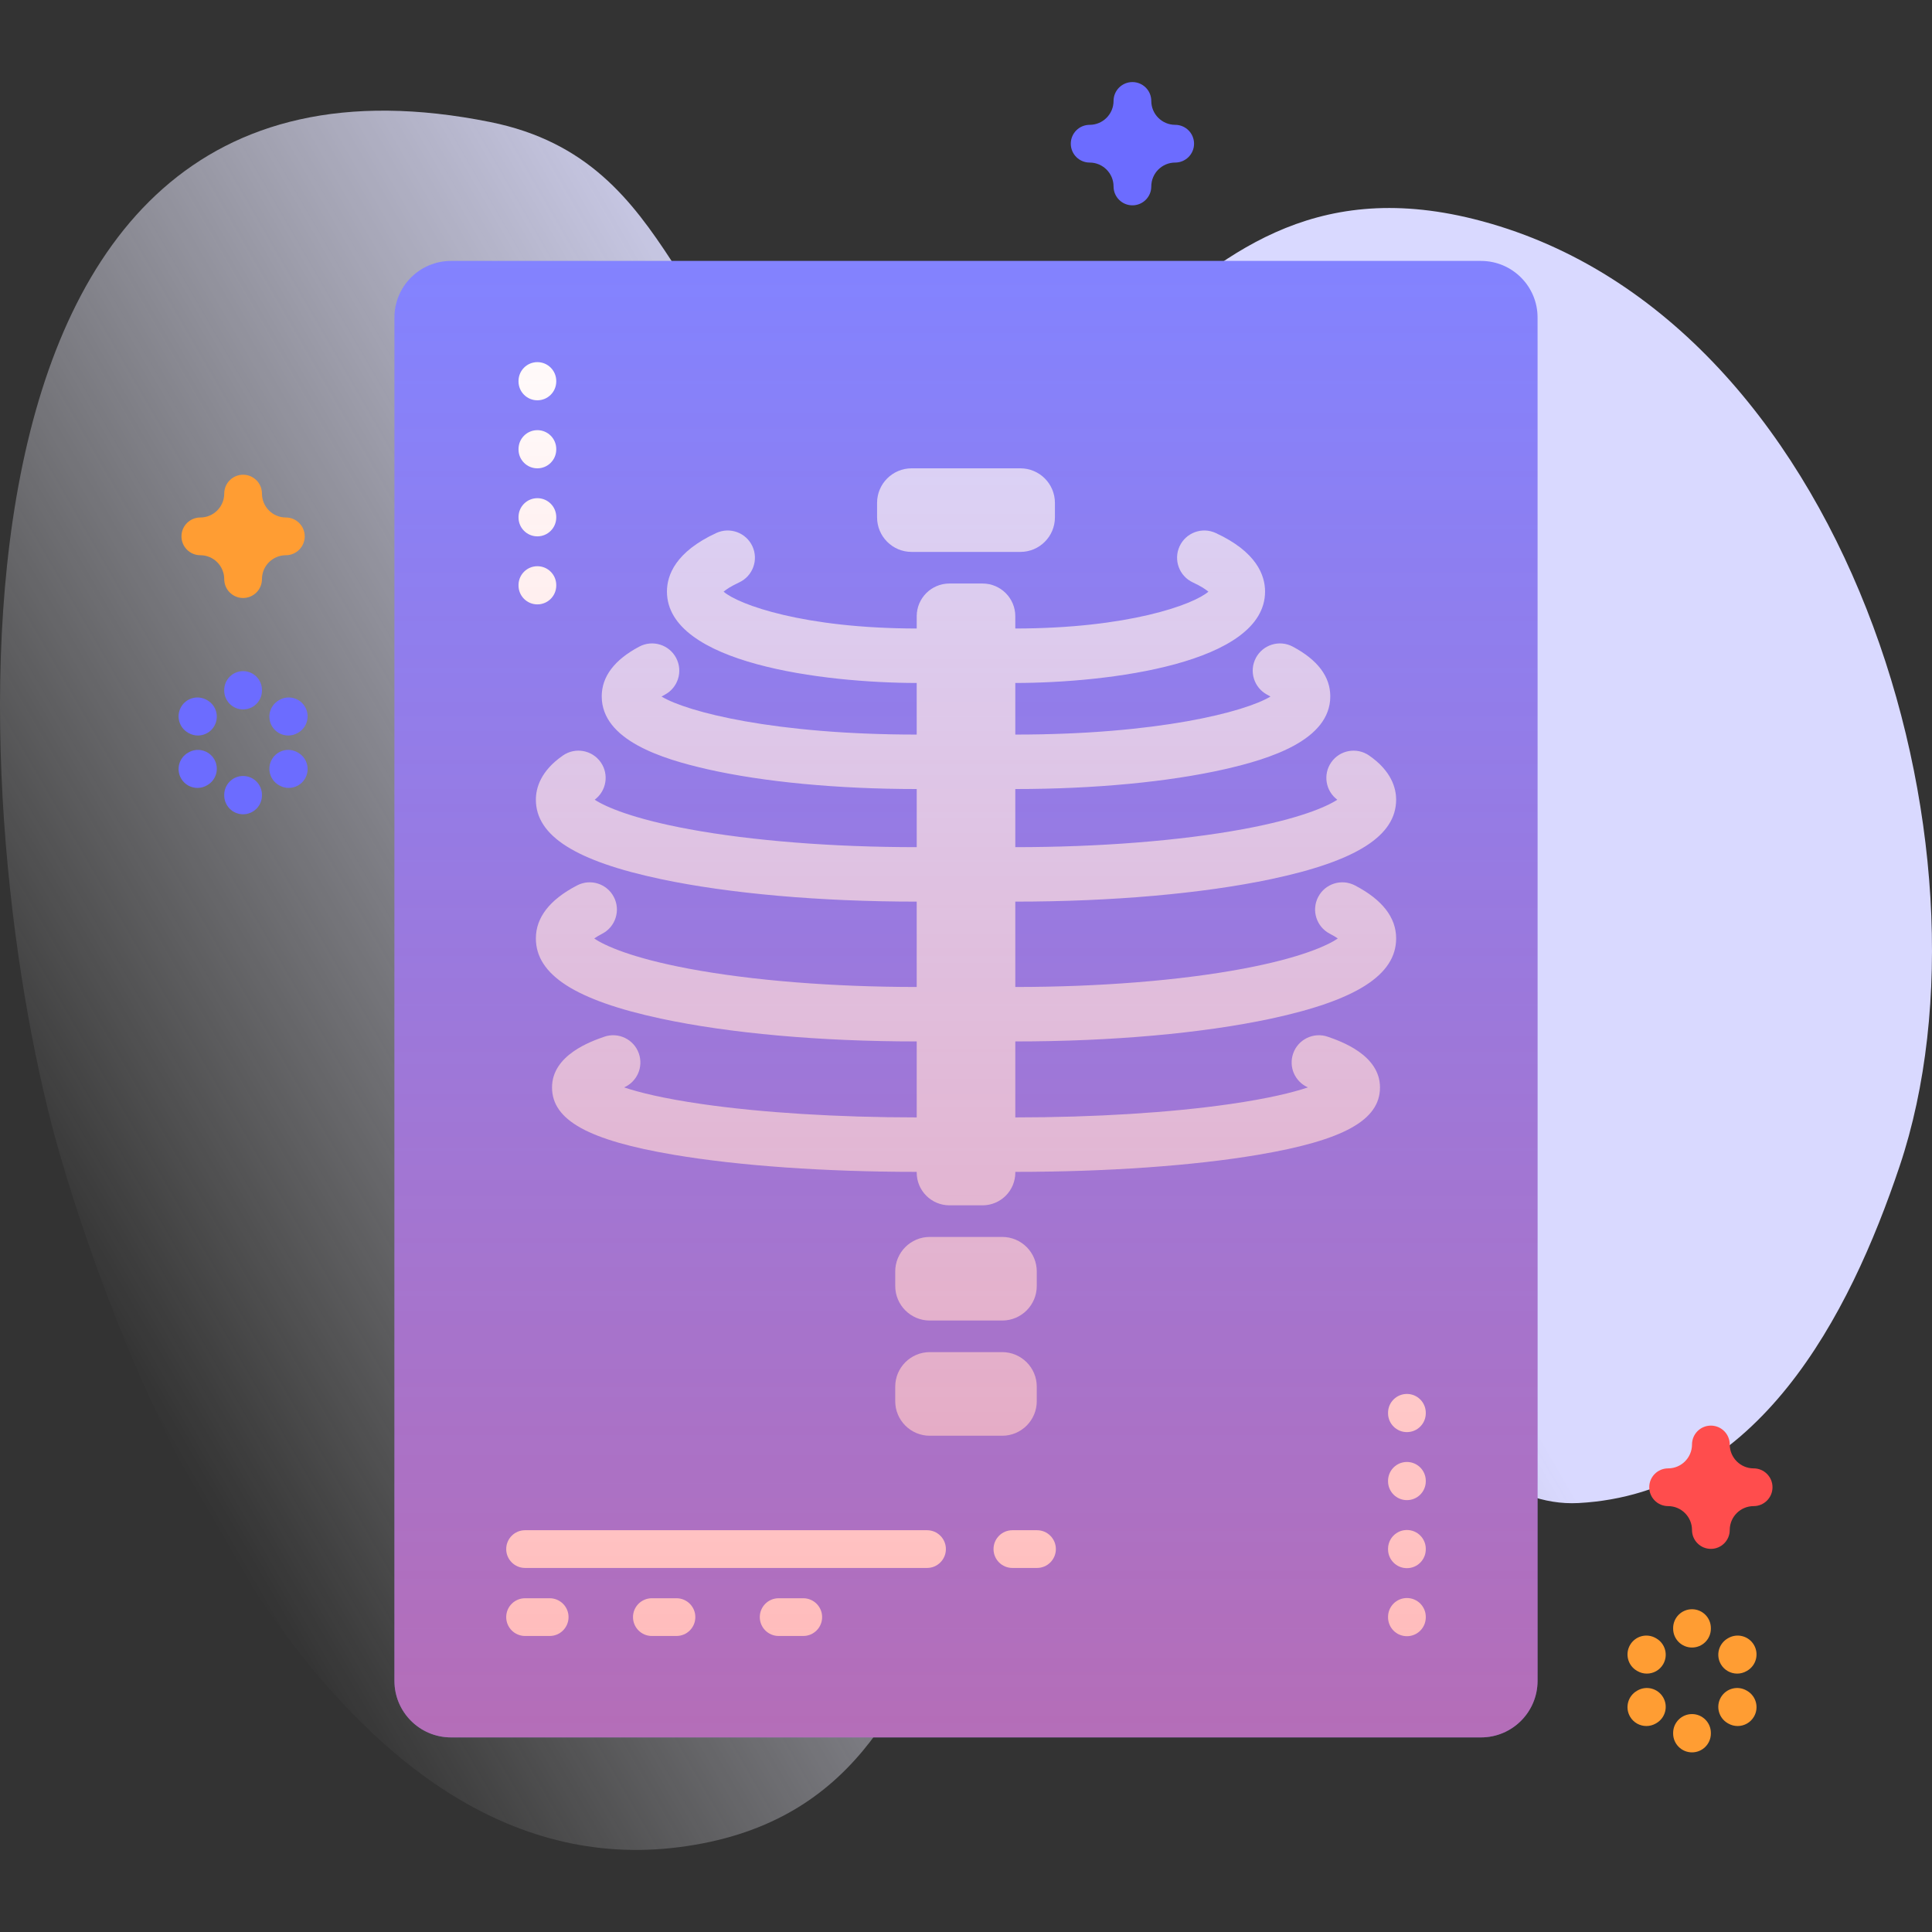<svg id="Capa_1" enable-background="new 0 0 512 512" height="512" viewBox="0 0 512 512" width="512" xmlns="http://www.w3.org/2000/svg" xmlns:xlink="http://www.w3.org/1999/xlink"><rect x="0" y="0" width="512" height="512" fill="#333333" stroke="none"/><linearGradient id="SVGID_1_" gradientUnits="userSpaceOnUse" x1="23.821" x2="459.531" y1="347.057" y2="95.5"><stop offset="0" stop-color="#fff" stop-opacity="0"/><stop offset=".253" stop-color="#eef" stop-opacity=".403"/><stop offset=".629" stop-color="#d9d9ff"/></linearGradient><linearGradient id="SVGID_2_" gradientUnits="userSpaceOnUse" x1="256" x2="256" y1="460.43" y2="69.147"><stop offset="0" stop-color="#ff4d4d" stop-opacity=".4"/><stop offset="1" stop-color="#ff4d4d" stop-opacity="0"/></linearGradient><g><g><path d="m16.074 306.669c18.727 64.003 72.707 194.564 163.922 182.845 91.486-11.755 55.758-129.725 139.508-145.894 36.867-7.118 61.857 56.689 98.806 54.704 47.588-2.557 71.81-49.663 85.108-89.264 28.197-83.968-14.029-226.352-112.858-251.012-86.245-21.519-96.332 83.855-171.322 53.248-42.149-17.203-37.938-68.576-89.272-78.942-155.299-31.359-138.811 189.15-113.892 274.315z" fill="url(#SVGID_1_)"/></g><g><g><g><path d="m392.471 460.43h-272.942c-8.284 0-15-6.716-15-15v-361.283c0-8.284 6.716-15 15-15h272.943c8.284 0 15 6.716 15 15v361.283c-.001 8.284-6.716 15-15.001 15z" fill="#8383ff"/></g><g><g><path d="m145.671 433.551h-6.52c-2.762 0-5-2.239-5-5s2.238-5 5-5h6.52c2.762 0 5 2.239 5 5s-2.238 5-5 5z" fill="#fff"/></g><g><path d="m245.671 415.523h-106.52c-2.762 0-5-2.239-5-5s2.238-5 5-5h106.52c2.762 0 5 2.239 5 5s-2.238 5-5 5z" fill="#fff"/></g><g><path d="m179.271 433.551h-6.52c-2.762 0-5-2.239-5-5s2.238-5 5-5h6.52c2.762 0 5 2.239 5 5s-2.238 5-5 5z" fill="#fff"/></g><g><path d="m212.872 433.551h-6.52c-2.762 0-5-2.239-5-5s2.238-5 5-5h6.52c2.762 0 5 2.239 5 5s-2.239 5-5 5z" fill="#fff"/></g><g><path d="m274.815 415.523h-6.52c-2.762 0-5-2.239-5-5s2.238-5 5-5h6.52c2.762 0 5 2.239 5 5s-2.239 5-5 5z" fill="#fff"/></g><g><g><path d="m372.848 433.609c-2.761 0-5-2.239-5-5v-.115c0-2.761 2.239-5 5-5s5 2.239 5 5v.115c0 2.761-2.238 5-5 5z" fill="#fff"/></g><g><path d="m372.848 415.58c-2.761 0-5-2.239-5-5v-.115c0-2.761 2.239-5 5-5s5 2.239 5 5v.115c0 2.762-2.238 5-5 5z" fill="#fff"/></g><g><path d="m372.848 397.552c-2.761 0-5-2.239-5-5v-.115c0-2.761 2.239-5 5-5s5 2.239 5 5v.115c0 2.761-2.238 5-5 5z" fill="#fff"/></g><g><path d="m372.848 379.524c-2.761 0-5-2.239-5-5v-.115c0-2.761 2.239-5 5-5s5 2.239 5 5v.115c0 2.761-2.238 5-5 5z" fill="#fff"/></g></g><g><g><path d="m142.412 160.169c-2.761 0-5-2.239-5-5v-.115c0-2.761 2.239-5 5-5s5 2.239 5 5v.115c0 2.761-2.239 5-5 5z" fill="#fff"/></g><g><path d="m142.412 142.14c-2.761 0-5-2.239-5-5v-.115c0-2.761 2.239-5 5-5s5 2.239 5 5v.115c0 2.762-2.239 5-5 5z" fill="#fff"/></g><g><path d="m142.412 124.112c-2.761 0-5-2.239-5-5v-.115c0-2.761 2.239-5 5-5s5 2.239 5 5v.115c0 2.761-2.239 5-5 5z" fill="#fff"/></g><g><path d="m142.412 106.084c-2.761 0-5-2.239-5-5v-.115c0-2.761 2.239-5 5-5s5 2.239 5 5v.115c0 2.761-2.239 5-5 5z" fill="#fff"/></g></g></g><g fill="#d9d9ff"><path d="m359.056 234.637c-3.537-1.838-7.892-.461-9.729 3.075-1.838 3.536-.461 7.892 3.075 9.729.928.482 1.618.908 2.125 1.262-2.75 1.894-9.946 5.173-25.116 8.018-16.643 3.122-38.073 4.841-60.345 4.841v-22.623c25.517 0 49.579-2.115 67.754-5.955 22.63-4.782 33.17-11.474 33.17-21.061 0-3.075-1.243-7.603-7.166-11.707-3.275-2.269-7.771-1.454-10.04 1.821-2.223 3.208-1.487 7.585 1.62 9.896-2.869 1.883-10.11 5.062-25.056 7.818-16.636 3.068-38.044 4.758-60.282 4.758v-15.406c20.891 0 40.61-1.868 55.522-5.26 11.999-2.729 27.95-7.699 27.95-19.3 0-5.239-3.349-9.675-9.953-13.185-3.518-1.868-7.888-.533-9.758 2.986s-.533 7.887 2.986 9.758c.329.175.619.34.876.493-6.743 4.073-29.894 10.077-67.623 10.077v-13.675c24.706-.034 66.188-5.166 66.188-24.23 0-4.32-2.268-10.519-13.074-15.513-3.618-1.673-7.905-.095-9.577 3.522s-.095 7.905 3.522 9.577c2.196 1.016 3.439 1.873 4.118 2.448-3.988 3.436-21.192 9.73-51.177 9.765v-3.245c0-4.793-3.886-8.679-8.679-8.679h-8.774c-4.793 0-8.679 3.886-8.679 8.679v3.245c-29.985-.035-47.189-6.33-51.177-9.765.679-.574 1.922-1.432 4.118-2.448 3.617-1.672 5.194-5.96 3.522-9.577-1.672-3.618-5.962-5.194-9.577-3.522-10.806 4.995-13.074 11.193-13.074 15.513 0 19.064 41.482 24.196 66.188 24.23v13.675c-37.729 0-60.88-6.004-67.623-10.077.257-.154.547-.319.876-.493 3.519-1.87 4.856-6.239 2.986-9.758-1.871-3.519-6.239-4.855-9.758-2.986-6.605 3.51-9.953 7.946-9.953 13.185 0 11.601 15.952 16.571 27.95 19.3 14.913 3.392 34.631 5.26 55.522 5.26v15.406c-22.238 0-43.646-1.69-60.282-4.758-14.946-2.756-22.187-5.935-25.056-7.818 3.107-2.311 3.843-6.688 1.62-9.896-2.27-3.275-6.764-4.092-10.04-1.821-5.923 4.104-7.166 8.632-7.166 11.707 0 9.587 10.54 16.279 33.17 21.061 18.175 3.841 42.237 5.955 67.754 5.955v22.623c-22.272 0-43.702-1.719-60.345-4.841-15.169-2.845-22.365-6.125-25.116-8.018.507-.354 1.197-.78 2.125-1.262 3.536-1.837 4.913-6.194 3.075-9.729-1.837-3.536-6.192-4.914-9.729-3.075-7.255 3.77-10.934 8.498-10.934 14.05 0 9.657 10.534 16.412 33.15 21.261 18.182 3.898 42.251 6.045 67.775 6.045v20.134c-20.849 0-41.028-1.252-56.822-3.525-10.43-1.501-16.849-3.127-20.725-4.43 3.419-1.496 5.163-5.397 3.915-8.981-1.311-3.763-5.425-5.753-9.187-4.441-3.419 1.191-13.824 4.814-13.824 13.433 0 8.673 9.631 14.006 32.202 17.833 17.277 2.929 40.162 4.542 64.441 4.542v.189c0 4.793 3.886 8.679 8.679 8.679h8.774c4.793 0 8.679-3.886 8.679-8.679v-.189c24.278 0 47.164-1.613 64.441-4.542 22.571-3.826 32.202-9.159 32.202-17.833 0-8.619-10.405-12.243-13.824-13.433-3.763-1.309-7.876.678-9.187 4.441-1.248 3.584.496 7.485 3.915 8.981-3.876 1.304-10.296 2.929-20.725 4.43-15.793 2.273-35.973 3.525-56.822 3.525v-20.134c25.524 0 49.593-2.147 67.775-6.045 22.616-4.849 33.15-11.605 33.15-21.261-.001-5.553-3.68-10.28-10.936-14.05z"/><path d="m241.594 146.266h28.813c5.059 0 9.16-4.101 9.16-9.16v-3.835c0-5.059-4.101-9.16-9.16-9.16h-28.813c-5.059 0-9.16 4.101-9.16 9.16v3.835c0 5.059 4.101 9.16 9.16 9.16z"/><path d="m265.596 327.8h-19.192c-5.059 0-9.16 4.101-9.16 9.16v3.835c0 5.059 4.101 9.16 9.16 9.16h19.192c5.059 0 9.159-4.101 9.159-9.16v-3.835c.001-5.059-4.1-9.16-9.159-9.16z"/><path d="m265.596 358.329h-19.192c-5.059 0-9.16 4.101-9.16 9.16v3.835c0 5.059 4.101 9.16 9.16 9.16h19.192c5.059 0 9.159-4.101 9.159-9.16v-3.835c.001-5.059-4.1-9.16-9.159-9.16z"/></g></g><path d="m64.423 158.474c-2.761 0-5-2.238-5-5 0-3.492-2.841-6.334-6.333-6.334-2.761 0-5-2.238-5-5s2.239-5 5-5c3.492 0 6.333-2.841 6.333-6.333 0-2.762 2.239-5 5-5s5 2.238 5 5c0 3.492 2.841 6.333 6.333 6.333 2.761 0 5 2.238 5 5s-2.239 5-5 5c-3.492 0-6.333 2.842-6.333 6.334 0 2.762-2.238 5-5 5z" fill="#ff9d33"/><path d="m453.399 410.468c-2.761 0-5-2.238-5-5 0-3.492-2.841-6.333-6.333-6.333-2.761 0-5-2.238-5-5s2.239-5 5-5c3.492 0 6.333-2.842 6.333-6.334 0-2.762 2.239-5 5-5s5 2.238 5 5c0 3.492 2.841 6.334 6.333 6.334 2.761 0 5 2.238 5 5s-2.239 5-5 5c-3.492 0-6.333 2.841-6.333 6.333 0 2.762-2.238 5-5 5z" fill="#ff4d4d"/><path d="m300.103 54.415c-2.761 0-5-2.238-5-5 0-3.492-2.841-6.334-6.333-6.334-2.761 0-5-2.238-5-5s2.239-5 5-5c3.492 0 6.333-2.841 6.333-6.333 0-2.762 2.239-5 5-5s5 2.238 5 5c0 3.492 2.841 6.333 6.334 6.333 2.761 0 5 2.238 5 5s-2.239 5-5 5c-3.492 0-6.334 2.842-6.334 6.334 0 2.761-2.239 5-5 5z" fill="#6c6cff"/><g fill="#ff9d33"><g><path d="m448.399 436.613c-2.761 0-5-2.238-5-5v-.149c0-2.762 2.239-5 5-5s5 2.238 5 5v.149c0 2.761-2.238 5-5 5z"/><path d="m448.399 464.397c-2.761 0-5-2.238-5-5v-.149c0-2.762 2.239-5 5-5s5 2.238 5 5v.149c0 2.762-2.238 5-5 5z"/></g><g><path d="m436.429 443.523c-.85 0-1.711-.217-2.5-.674l-.13-.075c-2.39-1.384-3.205-4.442-1.822-6.832s4.44-3.207 6.832-1.822l.13.075c2.39 1.384 3.206 4.442 1.822 6.832-.927 1.601-2.606 2.496-4.332 2.496z"/><path d="m460.491 457.415c-.85 0-1.711-.217-2.5-.674l-.13-.075c-2.39-1.384-3.206-4.442-1.822-6.832 1.383-2.39 4.441-3.207 6.832-1.822l.13.075c2.39 1.384 3.206 4.442 1.822 6.832-.927 1.601-2.606 2.496-4.332 2.496z"/></g><g><path d="m436.309 457.415c-1.726 0-3.405-.895-4.332-2.496-1.384-2.39-.568-5.448 1.822-6.832l.13-.075c2.391-1.385 5.449-.567 6.832 1.822 1.384 2.39.568 5.448-1.822 6.832l-.13.075c-.789.457-1.65.674-2.5.674z"/><path d="m460.371 443.523c-1.726 0-3.405-.895-4.332-2.496-1.384-2.39-.568-5.448 1.822-6.832l.13-.075c2.391-1.385 5.449-.567 6.833 1.822 1.384 2.39.568 5.448-1.822 6.832l-.13.075c-.79.457-1.651.674-2.501.674z"/></g></g><g fill="#6c6cff"><g><path d="m64.423 188.007c-2.761 0-5-2.238-5-5v-.149c0-2.762 2.239-5 5-5s5 2.238 5 5v.149c0 2.762-2.238 5-5 5z"/><path d="m64.423 215.791c-2.761 0-5-2.238-5-5v-.149c0-2.762 2.239-5 5-5s5 2.238 5 5v.149c0 2.762-2.238 5-5 5z"/></g><g><path d="m52.452 194.917c-.85 0-1.711-.217-2.5-.674l-.13-.075c-2.39-1.384-3.206-4.442-1.822-6.832 1.383-2.39 4.442-3.207 6.833-1.822l.13.075c2.39 1.384 3.206 4.442 1.822 6.832-.928 1.602-2.607 2.496-4.333 2.496z"/><path d="m76.514 208.809c-.85 0-1.712-.217-2.5-.674l-.13-.075c-2.39-1.384-3.206-4.442-1.822-6.832s4.441-3.207 6.833-1.822l.13.075c2.39 1.384 3.206 4.442 1.822 6.832-.928 1.602-2.607 2.496-4.333 2.496z"/></g><g><path d="m52.332 208.809c-1.726 0-3.405-.895-4.332-2.496-1.384-2.39-.568-5.448 1.822-6.832l.13-.075c2.391-1.385 5.45-.567 6.833 1.822 1.384 2.39.568 5.448-1.822 6.832l-.13.075c-.789.457-1.651.674-2.501.674z"/><path d="m76.394 194.917c-1.726 0-3.405-.894-4.332-2.496-1.384-2.39-.568-5.448 1.822-6.832l.13-.075c2.391-1.385 5.449-.567 6.832 1.822 1.384 2.39.568 5.448-1.822 6.832l-.13.075c-.788.458-1.65.674-2.5.674z"/></g></g></g><path d="m392.471 460.43h-272.942c-8.284 0-15-6.716-15-15v-361.283c0-8.284 6.716-15 15-15h272.943c8.284 0 15 6.716 15 15v361.283c-.001 8.284-6.716 15-15.001 15z" fill="url(#SVGID_2_)"/></g></svg>